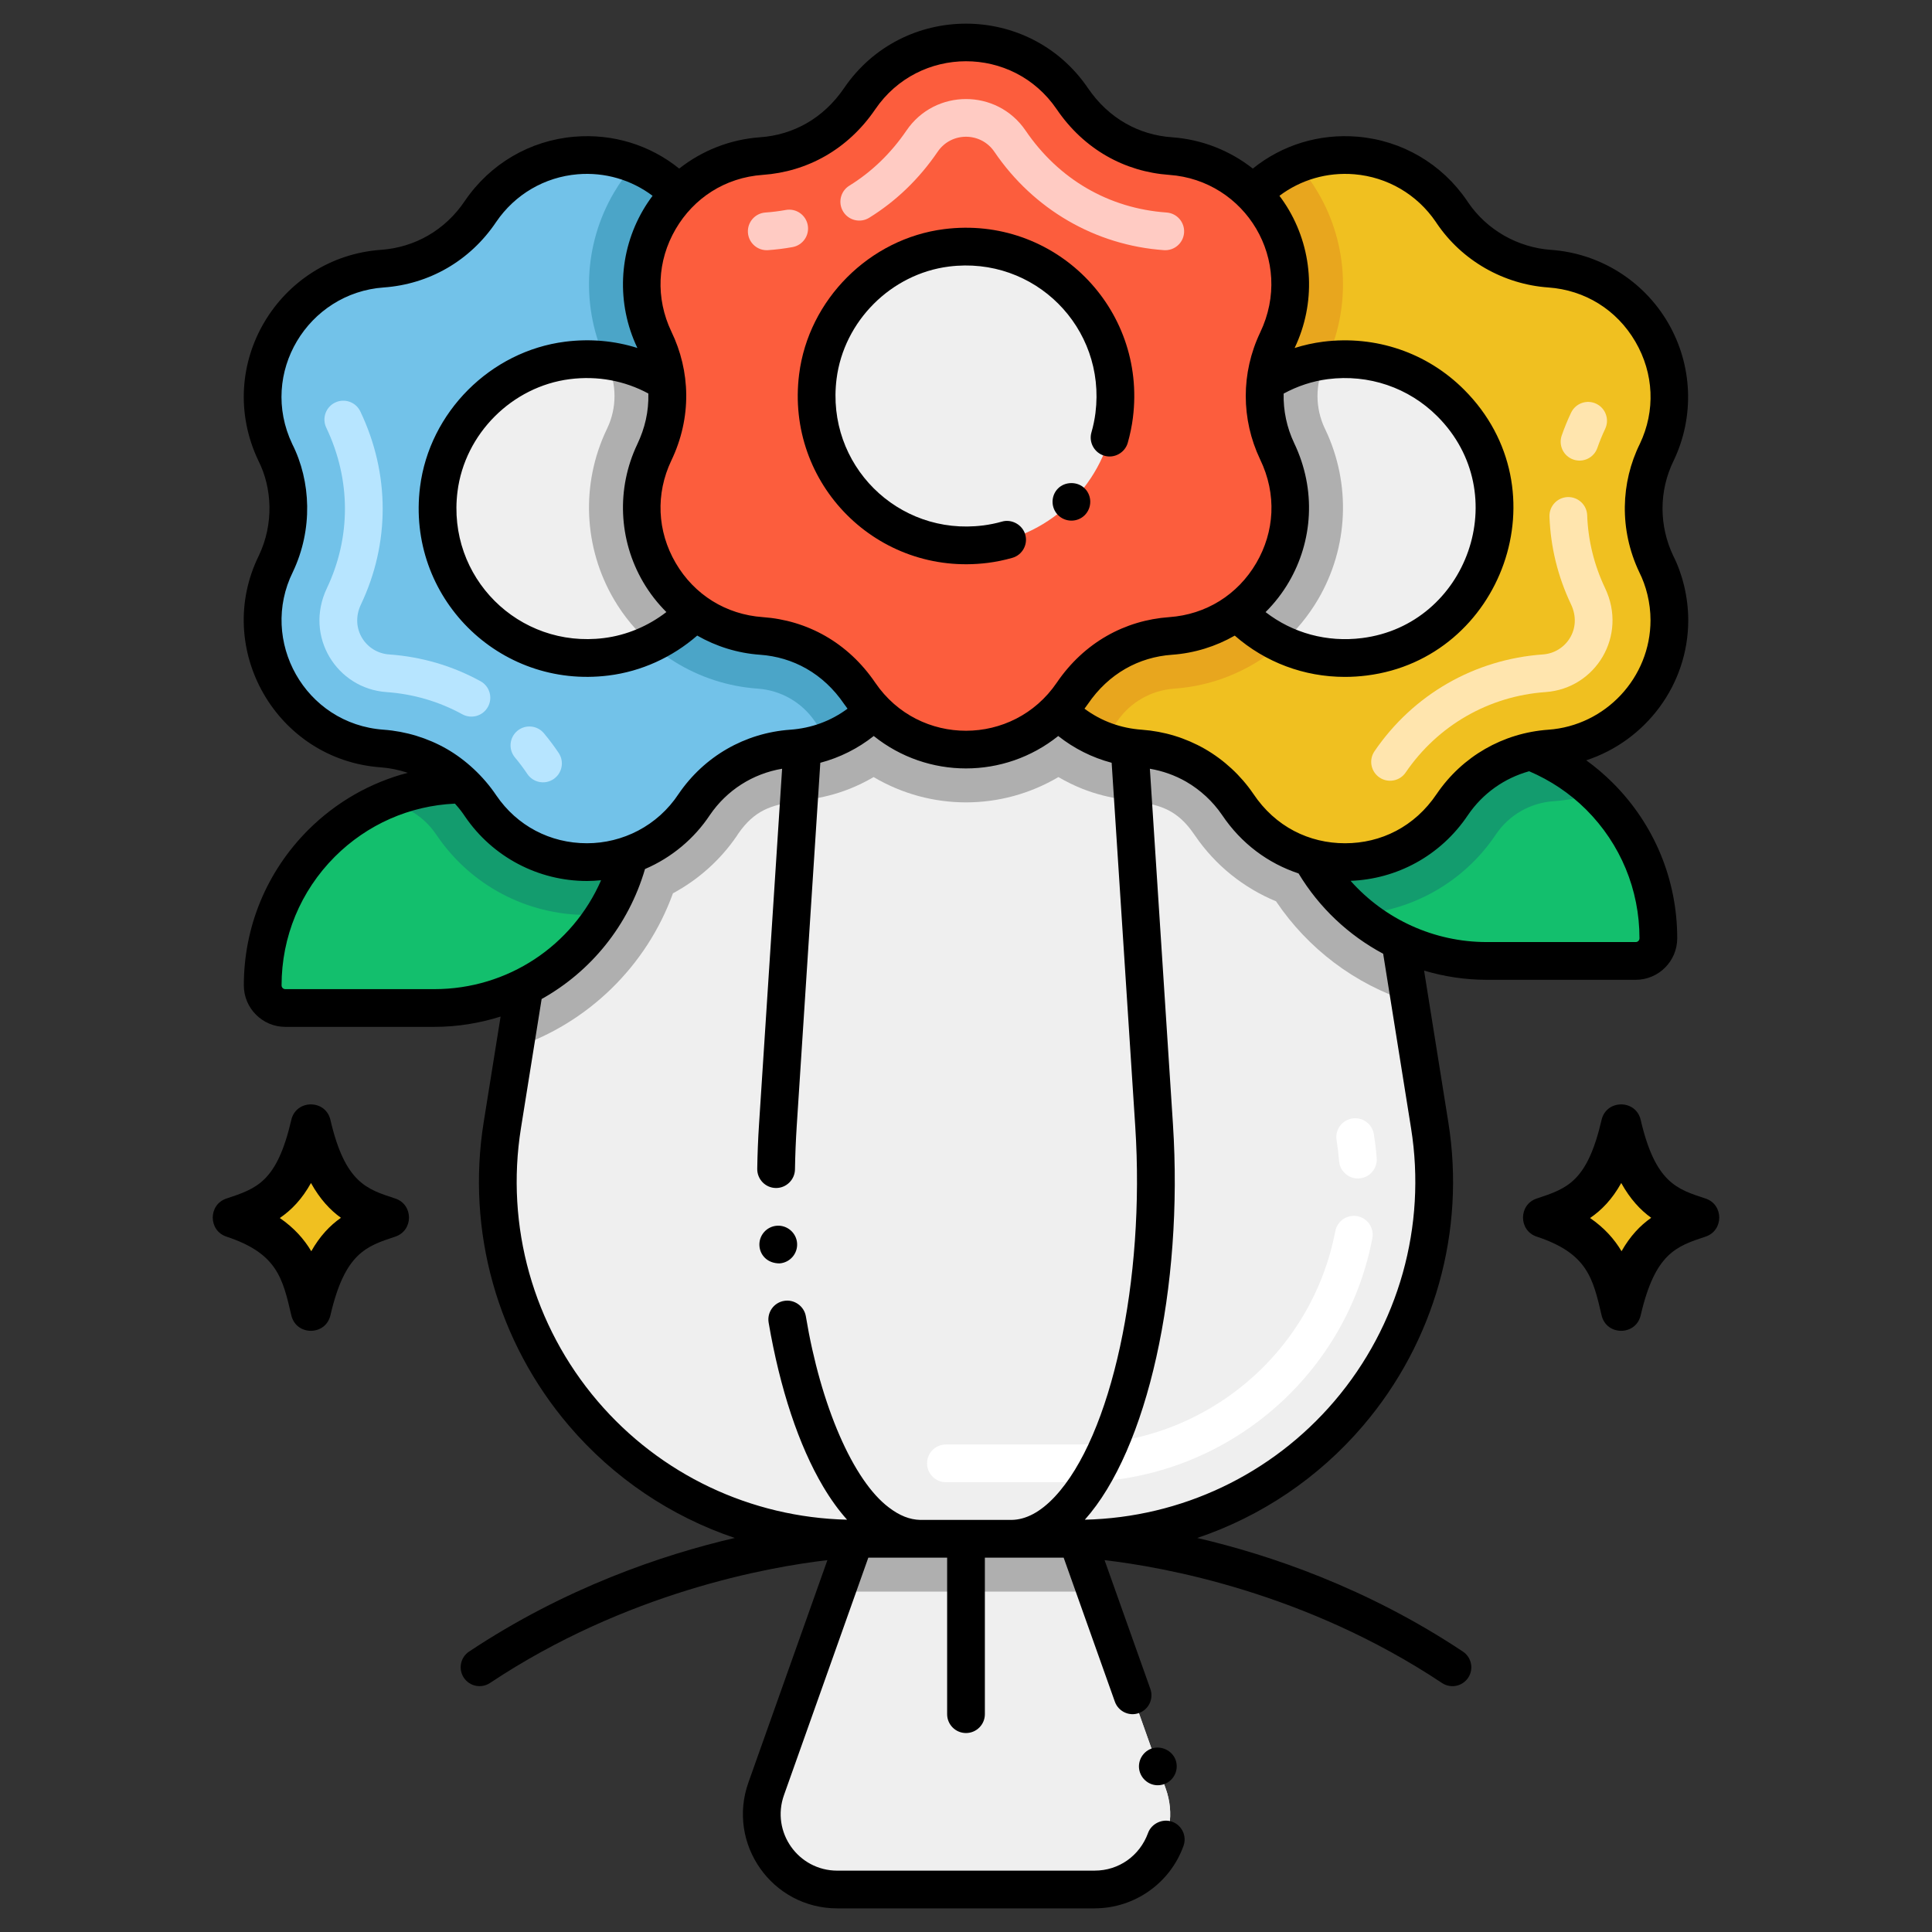 <?xml version="1.0" encoding="utf-8"?>
<!-- Generator: Adobe Illustrator 24.0.0, SVG Export Plug-In . SVG Version: 6.00 Build 0)  -->
<svg version="1.1" xmlns="http://www.w3.org/2000/svg" xmlns:xlink="http://www.w3.org/1999/xlink" x="0px" y="0px"
	 viewBox="0 0 256 256" enable-background="new 0 0 256 256" xml:space="preserve">
<rect x="0" y="0" width="256" height="256" fill="#333333" stroke="none"/>
<g id="Caption">
</g>
<g id="Icons">
	<g>
		<path fill="#EFEFEF" d="M113.29,203.901l-11.764,33.121c-2.312,6.51,2.515,13.347,9.423,13.347h34.102
			c6.908,0,11.735-6.837,9.423-13.347l-11.764-33.121H113.29z"/>
		<path fill="#EFEFEF" d="M145.05,250.367h-34.1c-6.91,0-11.74-6.84-9.42-13.34l9.3-26.19l2.46-6.94h29.42l2.46,6.94l9.3,26.19
			C156.79,243.527,151.96,250.367,145.05,250.367z"/>
		<path fill="#EFEFEF" d="M77.638,79.837l-11.082,69.258c-4.601,28.756,17.612,54.805,46.733,54.805h29.42
			c29.122,0,51.334-26.05,46.733-54.805l-11.082-69.258H77.638z"/>
		<path fill="#AFAFAF" d="M145.17,210.837c-0.82,0.04-1.64,0.06-2.46,0.06h-29.42c-0.82,0-1.64-0.02-2.46-0.06l2.46-6.94h29.42
			L145.17,210.837z"/>
		<path fill="#AFAFAF" d="M186.82,132.747c-7.31-2.32-13.54-7.08-17.74-13.32c-4.28-1.77-8.03-4.75-10.72-8.69l-0.15-0.21
			c-4.39-6.44-9.12-2.43-17.97-7.56c-7.56,4.47-16.92,4.47-24.48,0c-8.85,5.14-13.58,1.13-17.98,7.56l-0.13,0.21
			c-2.21,3.24-5.14,5.83-8.48,7.63c-3.48,9.62-11.24,17.21-20.97,20.46l9.44-58.99h100.72L186.82,132.747z"/>
		<path fill="#13BF6D" d="M170.378,100.713L170.378,100.713c0,14.7,11.917,26.617,26.617,26.617h19.745c1.657,0,3-1.343,3-3v0
			c0-14.7-11.917-26.617-26.617-26.617h-19.745C171.721,97.713,170.378,99.056,170.378,100.713z"/>
		<path fill="#139C6E" d="M211.48,105.067c-1.81,0.59-3.7,0.96-5.65,1.1c-3.08,0.22-5.85,1.81-7.59,4.36l-0.14,0.21
			c-4.16,6.1-10.85,9.91-18.14,10.43c-5.85-4.88-9.58-12.23-9.58-20.45c0-1.66,1.34-3,3-3h19.74
			C200.24,97.717,206.7,100.517,211.48,105.067z"/>
		<path fill="#13BF6D" d="M84.167,106.953L84.167,106.953c0,14.7-11.917,26.617-26.617,26.617H37.805c-1.657,0-3-1.343-3-3v0
			c0-14.7,11.917-26.617,26.617-26.617h19.745C82.824,103.953,84.167,105.296,84.167,106.953z"/>
		<path fill="#139C6E" d="M84.17,106.957c0,5.21-1.5,10.07-4.1,14.17c-0.76,0.07-1.53,0.11-2.3,0.11c-7.95,0-15.38-3.92-19.86-10.5
			l-0.15-0.21c-1.64-2.41-4.21-3.96-7.09-4.31c3.29-1.45,6.92-2.26,10.75-2.26h19.75C82.82,103.957,84.17,105.297,84.17,106.957z"/>
		<path fill="#72C2E9" d="M91.858,106.795l0.143-0.209c2.936-4.307,7.682-7.033,12.881-7.401h0
			c11.973-0.848,19.344-13.475,14.195-24.318L119,74.704c-2.198-4.628-2.198-9.998,0-14.626l0.078-0.163
			c5.149-10.843-2.222-23.47-14.195-24.318l0,0c-5.199-0.368-9.945-3.095-12.881-7.401l-0.143-0.209
			c-6.767-9.925-21.402-9.925-28.169,0l-0.143,0.209c-2.936,4.307-7.682,7.033-12.881,7.401l0,0
			C38.692,36.444,31.321,49.072,36.47,59.914l0.078,0.163c2.198,4.628,2.198,9.998,0,14.626l-0.078,0.163
			c-5.149,10.843,2.222,23.47,14.195,24.318h0c5.199,0.368,9.945,3.095,12.881,7.401l0.143,0.209
			C70.456,116.72,85.091,116.72,91.858,106.795z"/>
		<path fill="#4BA5C8" d="M120.75,82.177c0,6.91-4.29,13.35-10.87,15.9c-0.62-0.71-1.21-1.47-1.75-2.26l-0.14-0.21
			c-1.74-2.55-4.51-4.14-7.59-4.36c-7.94-0.56-15.06-4.99-19.07-11.86c-4.01-6.87-4.37-15.26-0.96-22.44l0.09-0.19
			c1.29-2.71,1.29-5.86-0.01-8.59l-0.07-0.15c-3.42-7.2-3.06-15.59,0.95-22.46c0.8-1.37,1.73-2.65,2.76-3.81
			c3.02,1.18,5.75,3.27,7.77,6.24l0.14,0.21c1.47,2.16,3.39,3.91,5.59,5.18c2.21,1.26,4.69,2.04,7.29,2.22
			c11.98,0.85,19.35,13.48,14.2,24.32l-0.08,0.16c-2.2,4.63-2.2,10,0,14.63l0.08,0.16C120.22,77.267,120.75,79.747,120.75,82.177z"
			/>
		<path fill="#EFEFEF" d="M80.343,87.023c-12.945,1.629-23.83-9.254-22.203-22.2C59.25,56,66.372,48.873,75.195,47.759
			c12.953-1.636,23.846,9.259,22.21,22.211C96.291,78.791,89.166,85.913,80.343,87.023z"/>
		<path fill="#AFAFAF" d="M97.41,69.967c-0.86,6.75-5.23,12.51-11.19,15.34c-1.91-1.67-3.57-3.66-4.89-5.92
			c-4.01-6.87-4.37-15.26-0.96-22.44l0.09-0.19c1.29-2.71,1.29-5.86-0.01-8.59l-0.07-0.15c-0.04-0.09-0.08-0.17-0.11-0.26
			C90.84,49.077,98.82,58.747,97.41,69.967z"/>
		<path fill="#F0C020" d="M192.311,106.795l0.143-0.209c2.936-4.307,7.682-7.033,12.881-7.401h0
			c11.973-0.848,19.344-13.475,14.195-24.318l-0.078-0.163c-2.198-4.628-2.198-9.998,0-14.626l0.078-0.163
			c5.149-10.843-2.222-23.47-14.195-24.318l0,0c-5.199-0.368-9.945-3.095-12.881-7.401l-0.143-0.209
			c-6.767-9.925-21.402-9.925-28.169,0l-0.143,0.209c-2.936,4.307-7.682,7.033-12.881,7.401l0,0
			c-11.973,0.848-19.344,13.475-14.195,24.318L137,60.078c2.198,4.628,2.198,9.998,0,14.626l-0.078,0.163
			c-5.149,10.843,2.222,23.47,14.195,24.318h0c5.199,0.368,9.945,3.095,12.881,7.401l0.143,0.209
			C170.909,116.72,185.544,116.72,192.311,106.795z"/>
		<path fill="#E8A61E" d="M175.62,56.927c3.42,7.2,3.06,15.59-0.95,22.46c-4.01,6.87-11.13,11.3-19.07,11.86
			c-3.08,0.22-5.85,1.81-7.59,4.36l-0.14,0.21c-0.54,0.79-1.13,1.55-1.75,2.26c-8.89-3.45-13.59-13.98-9.2-23.21l0.08-0.16
			c2.2-4.63,2.2-10,0-14.63l-0.08-0.16c-1.14-2.4-1.67-4.88-1.67-7.31c0-8.54,6.54-16.35,15.87-17.01c5.2-0.37,9.94-3.09,12.88-7.4
			l0.14-0.21c2.02-2.97,4.75-5.06,7.77-6.24c1.03,1.16,1.96,2.44,2.76,3.81c4.01,6.87,4.37,15.26,0.96,22.44l-0.09,0.19
			c-1.29,2.71-1.29,5.86,0.01,8.6L175.62,56.927z"/>
		<path fill="#EFEFEF" d="M180.796,87.023c-12.945,1.629-23.83-9.254-22.203-22.2c1.109-8.823,8.232-15.95,17.054-17.064
			c12.953-1.636,23.846,9.259,22.21,22.211C196.743,78.791,189.618,85.913,180.796,87.023z"/>
		<path fill="#AFAFAF" d="M174.67,79.387c-1.32,2.25-2.97,4.25-4.88,5.92c-7.43-3.51-12.32-11.5-11.2-20.48
			c1.11-8.83,8.24-15.95,17.06-17.07c0.03,0,0.06-0.01,0.09-0.01c-0.03,0.09-0.07,0.17-0.11,0.25l-0.09,0.19
			c-1.29,2.71-1.29,5.86,0.01,8.6l0.07,0.14C179.04,64.127,178.68,72.517,174.67,79.387z"/>
		<path fill="#FC5D3D" d="M142.085,91.877l0.143-0.209c2.936-4.307,7.682-7.033,12.881-7.401h0
			c11.973-0.848,19.344-13.475,14.195-24.318l-0.078-0.163c-2.198-4.628-2.198-9.998,0-14.626l0.078-0.163
			c5.149-10.843-2.222-23.47-14.195-24.318l0,0c-5.199-0.368-9.945-3.095-12.881-7.401l-0.143-0.209
			c-6.767-9.925-21.402-9.925-28.169,0l-0.143,0.209c-2.936,4.307-7.682,7.033-12.881,7.401l0,0
			c-11.973,0.848-19.344,13.475-14.195,24.318l0.078,0.163c2.198,4.628,2.198,9.998,0,14.626l-0.078,0.163
			c-5.149,10.843,2.222,23.47,14.195,24.318h0c5.199,0.368,9.945,3.095,12.881,7.401l0.143,0.209
			C120.682,101.802,135.318,101.802,142.085,91.877z"/>
		<path fill="#EFEFEF" d="M130.57,72.105c-12.945,1.629-23.83-9.254-22.203-22.2c1.109-8.823,8.232-15.95,17.054-17.064
			c12.953-1.636,23.846,9.259,22.21,22.211C146.517,63.873,139.392,70.995,130.57,72.105z"/>
		<path d="M52.373,158.809c-3.729-1.228-6.641-2.022-8.591-10.421c-0.635-2.737-4.548-2.73-5.181,0
			c-1.907,8.213-4.566,9.092-8.591,10.422c-2.424,0.801-2.43,4.248,0,5.051c6.686,2.209,7.444,5.476,8.591,10.421
			c0.637,2.743,4.545,2.742,5.182,0c1.905-8.212,4.709-9.139,8.591-10.421C54.797,163.059,54.803,159.611,52.373,158.809z"/>
		<path fill="#F0C020" d="M45.176,161.364c-1.47,1.03-2.79,2.42-3.93,4.43c-0.94-1.58-2.25-3.08-4.17-4.4
			c1.55-1.06,2.94-2.5,4.13-4.64C42.406,158.914,43.766,160.354,45.176,161.364z"/>
		<path d="M225.99,158.809c-3.729-1.228-6.641-2.022-8.591-10.421c-0.635-2.737-4.548-2.73-5.181,0
			c-1.907,8.213-4.566,9.092-8.591,10.422c-2.424,0.801-2.43,4.248,0,5.051c6.686,2.209,7.444,5.476,8.591,10.421
			c0.637,2.743,4.545,2.742,5.182,0c1.905-8.212,4.709-9.139,8.591-10.421C228.414,163.059,228.42,159.611,225.99,158.809z"/>
		<path fill="#F0C020" d="M218.793,161.364c-1.47,1.03-2.79,2.42-3.93,4.43c-0.94-1.58-2.25-3.08-4.17-4.4
			c1.55-1.06,2.94-2.5,4.13-4.64C216.023,158.914,217.383,160.354,218.793,161.364z"/>
		<path fill="#FFFFFF" d="M142.71,196.401h-17.369c-1.381,0-2.5-1.119-2.5-2.5s1.119-2.5,2.5-2.5h17.369
			c16.692,0,31.085-11.888,34.223-28.266c0.261-1.356,1.571-2.241,2.926-1.985c1.355,0.26,2.244,1.57,1.984,2.926
			C178.255,182.806,161.797,196.401,142.71,196.401z M179.924,156.153c-1.291,0-2.386-0.994-2.489-2.303
			c-0.072-0.918-0.185-1.853-0.334-2.779c-0.219-1.363,0.709-2.646,2.072-2.865c1.358-0.217,2.646,0.708,2.865,2.072
			c0.17,1.058,0.298,2.127,0.381,3.177c0.109,1.376-0.919,2.581-2.295,2.689C180.057,156.151,179.99,156.153,179.924,156.153z"/>
		<path fill="#B7E5FF" d="M69.883,102.567c-0.502-0.739-0.98-1.4-1.649-2.199c-0.887-1.059-0.746-2.636,0.313-3.522
			c1.058-0.885,2.635-0.747,3.521,0.312c0.786,0.939,1.371,1.744,1.95,2.598c0.776,1.142,0.479,2.697-0.662,3.473
			C72.206,104.01,70.654,103.702,69.883,102.567z M61.264,94.648c-3.104-1.701-6.493-2.692-10.069-2.945
			c-6.562-0.465-10.92-7.377-7.881-13.764c3.166-6.666,3.242-14.304-0.081-21.269c-0.595-1.246-0.067-2.738,1.179-3.333
			c1.247-0.595,2.738-0.066,3.333,1.18c3.955,8.285,3.917,17.497,0.086,25.568c-1.522,3.192,0.643,6.412,3.718,6.63
			c4.3,0.304,8.377,1.498,12.118,3.546c1.211,0.664,1.654,2.183,0.991,3.394C63.996,94.865,62.479,95.312,61.264,94.648z"/>
		<path fill="#FFE5AE" d="M182.784,103.018c-1.141-0.778-1.436-2.333-0.657-3.474c5.121-7.51,13.258-12.186,22.325-12.828
			c3.037-0.215,5.26-3.402,3.711-6.646c-1.746-3.678-2.704-7.585-2.849-11.617c-0.05-1.38,1.028-2.539,2.408-2.588
			c1.373-0.046,2.54,1.029,2.588,2.409c0.121,3.348,0.917,6.593,2.367,9.647c3.024,6.332-1.241,13.313-7.872,13.782
			c-7.533,0.534-14.293,4.418-18.548,10.657C185.477,103.507,183.918,103.792,182.784,103.018z M208.475,60.893
			c-1.304-0.454-1.993-1.878-1.54-3.183c0.357-1.027,0.774-2.045,1.241-3.026c0.593-1.247,2.083-1.779,3.331-1.185
			c1.247,0.593,1.777,2.084,1.185,3.331c-0.389,0.817-0.736,1.666-1.034,2.522C211.201,60.663,209.772,61.344,208.475,60.893z"/>
		<path fill="#FFCBC3" d="M154.226,33.147c-9.086-0.644-17.275-5.396-22.47-13.041c-1.804-2.644-5.7-2.655-7.509-0.003
			c-2.456,3.603-5.51,6.548-9.077,8.753c-1.172,0.726-2.713,0.364-3.441-0.812c-0.726-1.174-0.362-2.715,0.813-3.441
			c2.967-1.834,5.516-4.296,7.575-7.317c3.787-5.552,11.982-5.55,15.772,0.006c4.395,6.466,11.031,10.325,18.69,10.867
			c1.377,0.098,2.414,1.293,2.317,2.67C156.798,32.217,155.59,33.246,154.226,33.147z M99.104,30.83
			c-0.097-1.377,0.94-2.573,2.318-2.67c0.907-0.064,1.817-0.178,2.705-0.339c1.356-0.248,2.659,0.656,2.905,2.014
			c0.246,1.359-0.656,2.66-2.015,2.906c-1.064,0.193-2.156,0.33-3.244,0.406C100.407,33.248,99.202,32.214,99.104,30.83z"/>
		<path d="M152.58,231.696c-1.3,0.47-1.98,1.9-1.521,3.19c0.456,1.265,1.845,2.004,3.2,1.52c1.29-0.46,1.98-1.89,1.521-3.19
			C155.33,231.957,153.859,231.247,152.58,231.696z"/>
		<path d="M102.939,162.416c-1.37,0.1-2.409,1.3-2.31,2.67c0.084,1.211,1.039,2.32,2.67,2.32c1.38-0.1,2.42-1.3,2.32-2.68
			C105.52,163.366,104.319,162.316,102.939,162.416z"/>
		<path d="M61.613,26.596c-2.656,3.964-6.722,6.194-11.12,6.507C36.955,34.06,28.22,48.37,34.233,61.035
			c1.839,3.617,2.059,8.388,0.08,12.554c-6.102,12.35,2.308,27.108,16.174,28.091c1.206,0.089,2.397,0.342,3.544,0.721
			c-4.943,1.289-9.483,3.869-13.201,7.579c-5.494,5.506-8.521,12.817-8.521,20.586c0,3.033,2.468,5.5,5.5,5.5h19.74
			c3.051,0,5.998-0.49,8.783-1.366l-2.242,14.001c-2.309,14.428,1.806,29.08,11.287,40.199c5.922,6.945,13.536,12.04,21.979,14.886
			c-9.639,2.249-22.492,6.605-35.199,15.055c-1.149,0.764-1.462,2.316-0.697,3.466c0.764,1.149,2.315,1.463,3.467,0.697
			c18.084-12.026,36.907-15.371,44.706-16.278L99.17,236.186c-2.889,8.131,3.118,16.684,11.779,16.684h34.102
			c0.017,0,0.032-0.005,0.048-0.005c5.25-0.021,9.956-3.343,11.72-8.278c0.471-1.3-0.21-2.73-1.5-3.2
			c-1.27-0.46-2.75,0.24-3.199,1.5c-1.11,3.03-3.88,4.98-7.07,4.98c-0.01,0-0.019,0.003-0.029,0.003h-34.072
			c-5.181,0-8.806-5.114-7.068-10.01l11.175-31.462c1.312,0,4.345,0,10.444,0v20.738c0,1.381,1.119,2.5,2.5,2.5s2.5-1.119,2.5-2.5
			v-20.738c3.717,0,6.357,0,10.44,0l6.78,19.07c0.458,1.31,1.91,1.994,3.19,1.52c1.3-0.46,1.979-1.89,1.52-3.19l-6.069-17.07
			c7.795,0.906,26.623,4.249,44.711,16.278c1.153,0.767,2.704,0.45,3.467-0.697c0.765-1.149,0.452-2.702-0.697-3.466
			c-12.707-8.45-25.56-12.806-35.199-15.055c8.443-2.847,16.057-7.941,21.979-14.886c9.481-11.119,13.596-25.771,11.287-40.198
			l-3.212-20.096c2.657,0.791,5.443,1.221,8.293,1.221h19.75c3.032,0,5.5-2.467,5.5-5.5c0-7.773-3.03-15.085-8.536-20.592
			c-1.102-1.098-2.278-2.095-3.518-2.993c7.859-2.577,13.514-9.979,13.514-18.565c0-3.111-0.801-6.201-1.992-8.543
			c-1.857-3.909-1.947-8.542,0.08-12.644c2.773-5.837,2.483-12.654-0.773-18.236c-3.26-5.584-9.057-9.192-15.511-9.65
			c-2.161-0.15-4.309-0.806-6.208-1.894c-1.931-1.109-3.538-2.596-4.769-4.403l-0.152-0.228c-3.331-4.885-8.61-7.972-14.483-8.468
			c-5.084-0.431-10.022,1.098-13.889,4.224c-3.034-2.392-6.751-3.868-10.718-4.149c-4.335-0.307-8.36-2.448-11.135-6.525
			c-7.756-11.374-24.548-11.37-32.302,0.001c-2.754,4.045-6.761,6.214-11.134,6.524c-3.967,0.281-7.684,1.757-10.718,4.149
			c-3.868-3.126-8.805-4.654-13.889-4.224C70.235,18.606,64.956,21.693,61.613,26.596z M57.55,131.066H37.81
			c-0.28,0-0.5-0.22-0.5-0.5c0-6.435,2.507-12.492,7.056-17.05c4.294-4.284,9.912-6.756,15.916-7.031
			c0.641,0.712,0.981,1.177,1.344,1.72c3.646,5.342,9.683,8.531,16.149,8.531c0,0,0,0,0.001,0c0.629,0,1.253-0.039,1.872-0.099
			C75.87,125.303,67.291,131.066,57.55,131.066z M139.766,198.325c-1.89,2.018-3.819,3.048-5.733,3.071h-12.099
			c-1.387-0.033-2.737-0.565-4.144-1.64c-4.73-3.54-9.05-13.48-11.01-25.34c-0.23-1.34-1.53-2.28-2.891-2.04
			c-1.359,0.23-2.27,1.52-2.04,2.88c1.5,8.76,3.99,16.27,7.22,21.72c1.012,1.704,2.063,3.154,3.171,4.391
			c-12.755-0.297-24.755-5.975-33.058-15.712c-8.53-10.003-12.231-23.185-10.154-36.164l2.741-17.117
			c6.51-3.632,11.506-9.724,13.698-17.224c3.565-1.528,6.537-4.05,8.597-7.156c2.249-3.298,5.685-5.475,9.57-6.133l-3.055,47.075
			c-0.13,1.98-0.21,3.98-0.24,5.94c-0.02,1.358,1.063,2.519,2.46,2.54h0.04c1.36,0,2.479-1.11,2.5-2.47
			c0.03-1.9,0.11-3.82,0.229-5.69l3.128-48.185c2.585-0.682,4.99-1.894,7.081-3.547c7.145,5.728,17.3,5.727,24.444,0
			c2.091,1.653,4.496,2.865,7.08,3.547l3.127,48.185C151.756,169.682,147.271,190.318,139.766,198.325z M176.817,185.656
			c-8.305,9.739-20.311,15.418-33.07,15.712c8.292-9.276,13.082-30.7,11.673-52.435l-3.055-47.07
			c1.688,0.288,3.299,0.855,4.795,1.709c1.892,1.092,3.543,2.623,4.758,4.399c2.561,3.825,6.13,6.431,10.148,7.765
			c2.751,4.561,6.649,8.203,11.211,10.641l3.695,23.115C189.049,162.472,185.348,175.653,176.817,185.656z M217.24,124.327
			c0,0.28-0.22,0.5-0.5,0.5h-19.75c-6.971,0-13.506-3.021-18.03-8.112c6.029-0.227,11.879-3.232,15.555-8.719
			c1.961-2.875,4.828-4.892,8.105-5.802c2.813,1.205,5.36,2.898,7.552,5.08C214.73,111.832,217.24,117.889,217.24,124.327z
			 M179.471,23.092c4.366,0.369,8.294,2.667,10.762,6.286l0.151,0.226c1.669,2.453,3.829,4.451,6.424,5.942
			c2.553,1.462,5.44,2.342,8.346,2.544c4.873,0.346,9.081,2.964,11.542,7.183c2.461,4.216,2.671,9.163,0.599,13.525
			c-2.535,5.119-2.764,11.379-0.08,17.026c0.904,1.792,1.486,4.051,1.486,6.352c0,7.603-5.95,13.979-13.548,14.516
			c-5.999,0.428-11.382,3.521-14.779,8.502c-2.93,4.362-7.392,6.541-12.147,6.542c-4.753,0-9.232-2.175-12.162-6.562
			c-1.652-2.417-3.867-4.47-6.415-5.94c-2.578-1.47-5.387-2.326-8.353-2.542c-2.734-0.193-5.334-1.106-7.597-2.787
			c0.152-0.205,0.307-0.408,0.452-0.62c0,0,0.001-0.001,0.001-0.001c2.754-4.045,6.761-6.214,11.134-6.524
			c2.977-0.211,5.811-1.1,8.324-2.538c4.063,3.55,9.192,5.47,14.592,5.47c0.963,0,1.936-0.061,2.911-0.185
			c17.92-2.255,26.153-24.606,12.878-37.881c-4.909-4.909-11.71-7.219-18.657-6.35c-1.298,0.166-2.563,0.449-3.792,0.836
			l0.021-0.044c2.773-5.839,2.483-12.657-0.775-18.24c-0.384-0.657-0.805-1.284-1.256-1.884
			C172.342,23.825,175.85,22.789,179.471,23.092z M171.484,58.713c-0.989-2.082-1.445-4.325-1.396-6.559
			c1.834-0.993,3.801-1.652,5.874-1.917c5.396-0.682,10.682,1.115,14.492,4.925c10.271,10.272,3.951,27.633-9.969,29.385
			c-4.66,0.591-9.192-0.657-12.79-3.44c1.183-1.179,2.227-2.513,3.09-3.99C173.918,71.751,174.468,64.956,171.484,58.713z
			 M88.954,43.924c-2.094-4.411-1.884-9.358,0.578-13.575c2.379-4.077,6.52-6.822,11.536-7.177
			c5.874-0.416,11.274-3.352,14.912-8.696c5.761-8.447,18.233-8.513,24.038-0.001c3.632,5.338,9.029,8.281,14.913,8.698
			c10.095,0.715,16.63,11.343,12.035,20.915c-2.529,5.329-2.529,11.442,0.004,16.779c2.251,4.647,1.896,9.62-0.502,13.729
			c-2.462,4.216-6.667,6.833-11.537,7.177c-5.874,0.416-11.274,3.352-14.912,8.696c-5.762,8.449-18.235,8.51-24.038,0.001
			c-3.632-5.338-9.029-8.281-14.913-8.698c-4.87-0.345-9.075-2.961-11.537-7.177c-2.461-4.216-2.671-9.164-0.58-13.566
			C91.685,55.333,91.492,49.165,88.954,43.924z M85.214,77.116c0.861,1.475,1.904,2.807,3.084,3.985
			c-2.419,1.865-5.276,3.072-8.271,3.445C68.71,85.968,59.193,76.469,60.62,65.139c0.964-7.663,7.228-13.93,14.892-14.902
			c3.671-0.461,7.239,0.202,10.399,1.905c0.056,2.412-0.45,4.579-1.472,6.735C81.665,64.715,81.955,71.533,85.214,77.116z
			 M65.756,29.395c2.479-3.637,6.407-5.934,10.773-6.303c3.613-0.305,7.126,0.733,9.94,2.852c-0.451,0.6-0.872,1.227-1.255,1.884
			c-3.259,5.583-3.549,12.401-0.772,18.248l0.016,0.033c-3.041-0.96-6.277-1.249-9.572-0.833
			c-9.896,1.255-17.982,9.346-19.227,19.238c-1.833,14.556,10.424,26.825,24.99,24.993c4.317-0.538,8.413-2.399,11.736-5.289
			c2.515,1.44,5.35,2.331,8.33,2.541c4.335,0.307,8.36,2.448,11.135,6.525c0.145,0.212,0.299,0.415,0.452,0.62
			c-2.189,1.626-4.773,2.588-7.599,2.787c-5.997,0.427-11.38,3.52-14.784,8.509c-2.795,4.238-7.423,6.535-12.144,6.535
			c-4.885,0-9.266-2.314-12.007-6.332c-1.739-2.592-4.112-4.753-6.575-6.168c-2.531-1.45-5.415-2.33-8.346-2.544
			C40.384,95.951,34.305,84.872,38.808,75.78c2.671-5.621,2.406-12.007-0.079-16.936C34.256,49.432,40.811,38.8,50.848,38.09
			C56.828,37.664,62.274,34.592,65.756,29.395z"/>
		<path d="M130.856,74.588c0.008-0.001,0.016-0.001,0.024-0.002c1.09-0.14,2.18-0.36,3.26-0.67c1.332-0.375,2.097-1.791,1.71-3.09
			c-0.37-1.29-1.79-2.09-3.09-1.71c-0.795,0.229-1.641,0.398-2.486,0.508c-0.005,0.001-0.01,0-0.016,0
			c-11.318,1.426-20.836-8.07-19.41-19.408c0.964-7.664,7.225-13.928,14.888-14.896c11.33-1.429,20.838,8.074,19.418,19.399
			c-0.107,0.852-0.291,1.737-0.533,2.576c-0.38,1.32,0.39,2.71,1.71,3.09c1.282,0.393,2.711-0.368,3.1-1.7
			c0.316-1.099,0.563-2.336,0.683-3.322c1.844-14.605-10.465-26.846-25.004-25.004c-9.894,1.25-17.978,9.338-19.222,19.232
			C104.057,64.145,116.29,76.401,130.856,74.588z"/>
		<path d="M140.2,64.716c-0.979,0.978-0.97,2.573,0,3.54c0.968,0.969,2.563,0.976,3.529,0.01c0.98-0.98,0.98-2.57,0.011-3.54
			C142.8,63.776,141.149,63.776,140.2,64.716z"/>
	</g>
</g>
</svg>
